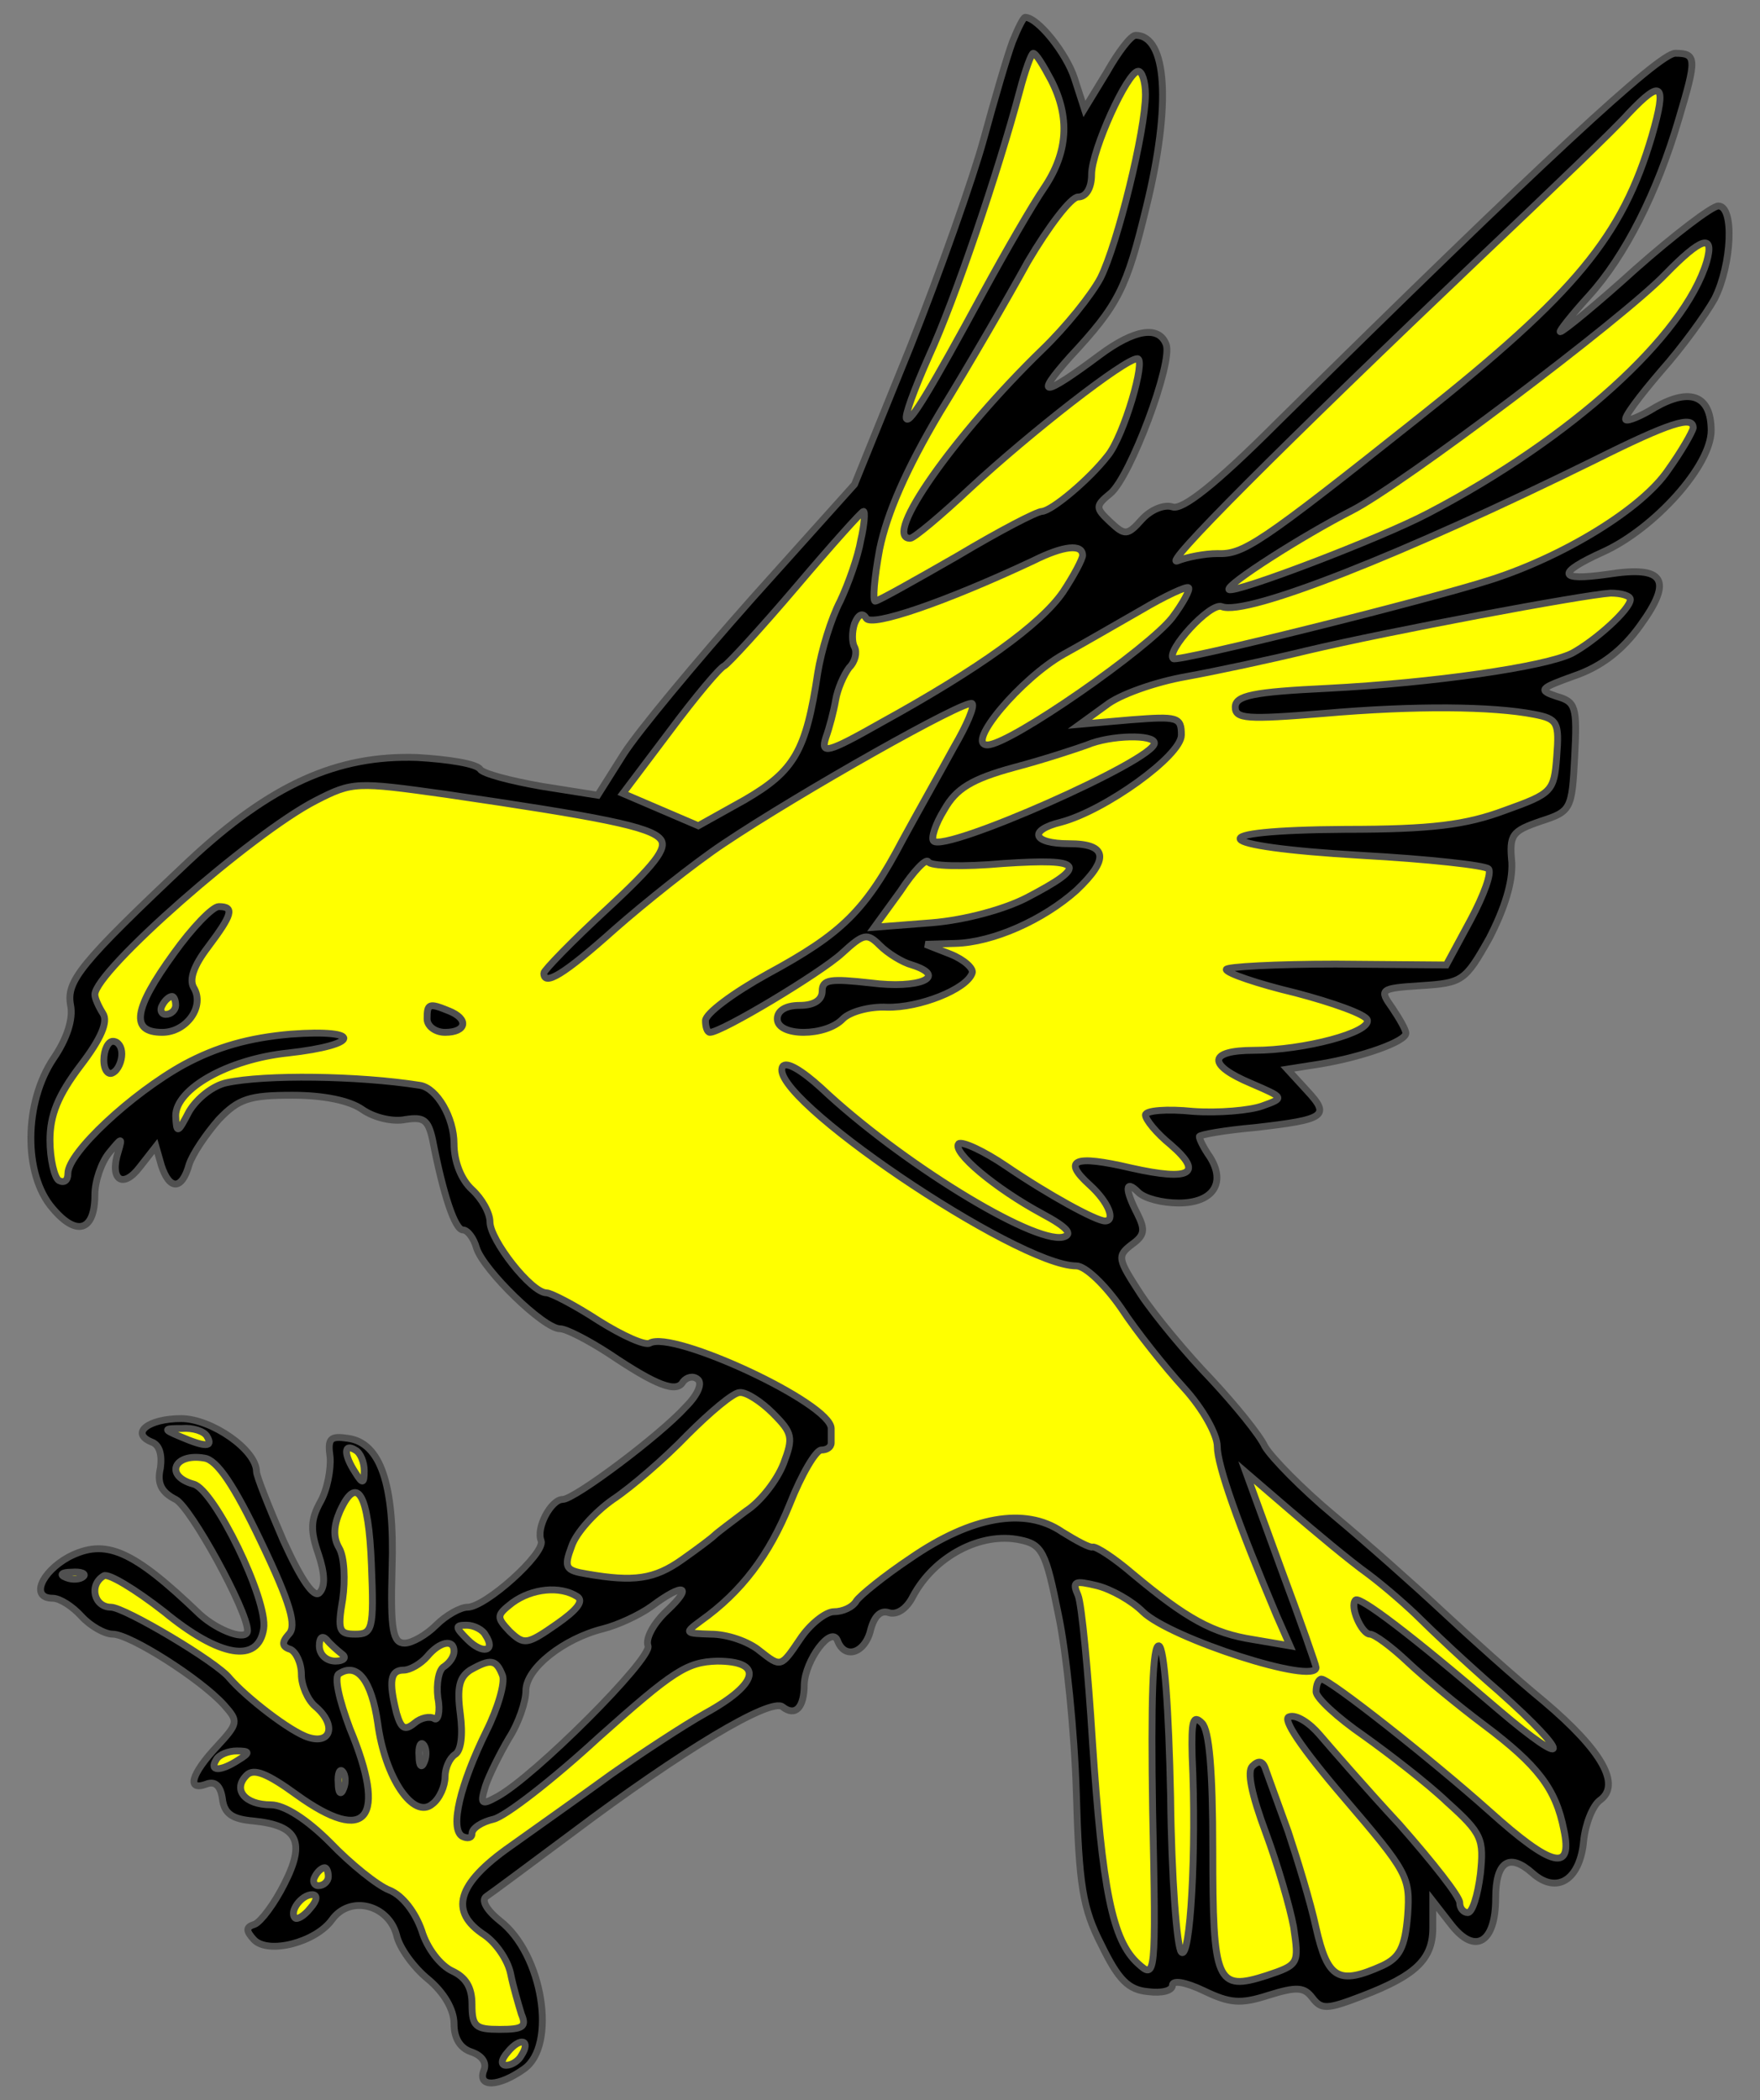 <?xml version="1.0" encoding="utf-8"?>
<svg xmlns="http://www.w3.org/2000/svg" xmlns:dc="http://purl.org/dc/elements/1.1/"
     xmlns:xl="http://www.w3.org/1999/xlink"
     xmlns:xlink="http://www.w3.org/1999/xlink"
     version="1.1"
     viewBox="54 63 256.5 306"
     width="256.5"
     height="306"
     preserveAspectRatio="xMidYMid meet"
     zoomAndPan="magnify"
     contentScriptType="application/ecmascript"
     contentStyleType="text/css">
   <rect x="54" y="63" width="256.5" height="306" fill="#808080" stroke="none"/>
   <defs/>
   <g stroke-opacity="1" stroke-dasharray="none" stroke="#505050" fill="#ffff00"
      fill-opacity="1">
      <title>Falcon Striking</title>
      <g>
         <title>Layer 2</title>
         <g>
            <g>
               <g  id="outline-0">
                  <path 
                        d="M 201.569 69.061 C 200.784 71.155 198.952 77.437 197.382 83.195 C 195.811 88.953 190.969 102.694 186.651 113.555 L 178.537 133.578 L 163.618 150.198 C 155.374 159.489 146.999 169.566 144.905 172.838 L 141.11 178.857 L 132.865 177.549 C 128.416 176.763 124.359 175.717 123.966 175.062 C 123.443 174.277 119.386 173.623 114.806 173.361 C 103.159 172.968 93.475 177.287 81.566 188.411 C 65.6 203.46 63.637 205.946 64.292 209.48 C 64.684 211.443 63.768 214.322 61.805 217.201 C 57.487 223.613 57.356 234.083 61.674 239.055 C 65.208 243.243 67.825 242.327 67.825 237.092 C 67.825 235.13 68.741 232.381 69.919 230.942 C 71.751 228.717 71.882 228.586 71.227 230.811 C 69.919 234.868 71.882 236.307 74.368 233.036 L 76.724 230.026 L 77.509 232.774 C 78.687 236.438 80.519 236.438 81.566 232.643 C 82.089 231.073 84.052 228.194 85.884 226.1 C 88.763 223.09 90.334 222.566 96.615 222.566 C 101.196 222.566 104.991 223.352 106.823 224.66 C 108.524 225.838 111.272 226.492 113.104 226.1 C 115.722 225.707 116.376 226.1 117.03 228.979 C 118.601 237.092 120.302 242.196 121.48 242.196 C 122.134 242.196 123.05 243.374 123.443 244.814 C 124.49 248.085 133.258 256.591 135.613 256.591 C 136.529 256.591 139.801 258.293 142.811 260.256 C 149.616 264.836 152.626 266.014 153.542 264.312 C 154.065 263.658 154.981 263.396 155.636 263.92 C 156.421 264.443 155.767 266.145 153.934 267.977 C 150.139 272.164 137.707 281.456 136.006 281.456 C 134.305 281.456 132.08 285.644 132.865 287.476 C 133.519 289.308 124.751 297.16 122.134 297.16 C 121.087 297.16 118.993 298.338 117.554 299.777 C 116.114 301.217 114.02 302.394 112.974 302.394 C 111.272 302.394 110.88 300.562 111.141 291.533 C 111.534 279.231 109.44 273.211 104.729 272.557 C 102.112 272.164 101.719 272.557 102.112 275.305 C 102.243 277.006 101.719 280.016 100.672 281.849 C 99.233 284.466 99.233 286.036 100.41 289.439 C 101.326 292.187 101.457 294.15 100.541 295.066 C 99.756 295.851 97.924 293.234 95.307 287.476 C 93.213 282.634 91.381 278.053 91.381 277.399 C 91.381 274.258 84.837 269.678 80.388 269.678 C 75.677 269.678 72.929 271.772 76.069 273.08 C 77.247 273.473 77.64 274.913 77.378 276.876 C 76.855 279.1 77.509 280.409 79.603 281.456 C 81.828 282.634 90.072 297.683 90.072 300.562 C 90.072 302.133 85.884 300.693 83.136 298.207 C 73.321 288.784 69.395 287.083 64.03 289.831 C 59.973 292.056 58.403 295.851 61.674 295.851 C 62.721 295.851 64.553 297.029 65.862 298.468 C 67.171 299.908 69.264 301.086 70.442 301.086 C 72.929 301.086 83.267 307.629 86.67 311.424 C 88.763 313.78 88.763 314.041 85.623 317.444 C 81.828 321.501 81.173 323.987 84.052 322.94 C 85.361 322.417 86.146 323.202 86.408 325.034 C 86.67 327.259 87.847 328.044 90.988 328.306 C 97.401 328.96 98.578 331.316 95.438 337.466 C 93.998 340.345 92.035 342.963 91.119 343.355 C 89.81 343.748 89.81 344.271 90.988 345.58 C 93.082 347.805 100.018 345.973 102.373 342.701 C 104.991 339.037 110.618 340.476 111.796 344.926 C 112.188 346.758 114.282 349.637 116.376 351.338 C 118.732 353.301 120.171 355.788 120.171 357.881 C 120.171 359.975 121.087 361.415 122.658 361.938 C 124.228 362.462 125.013 363.509 124.49 364.686 C 123.574 367.173 126.714 367.042 130.379 364.425 C 135.221 361.022 133.127 347.674 126.845 342.832 C 124.882 341.261 124.097 339.822 124.882 339.298 C 125.667 338.775 131.295 334.587 137.445 330.007 C 153.28 318.098 166.367 310.246 168.068 311.686 C 169.9 313.125 171.209 311.817 171.209 308.414 C 171.34 304.881 175.135 299.777 176.051 302.002 C 177.098 304.881 180.108 303.834 180.893 300.431 C 181.416 298.468 182.332 297.552 183.51 297.945 C 184.688 298.338 186.127 297.421 187.043 295.589 C 190.184 289.7 196.989 286.167 202.616 287.345 C 205.888 287.999 206.411 289.046 208.244 298.207 C 209.421 303.703 210.599 315.481 210.861 324.118 C 211.254 337.728 211.777 341 214.525 346.365 C 217.012 351.469 218.451 352.908 221.33 353.17 C 223.293 353.432 224.864 353.039 224.864 352.254 C 224.864 351.469 226.696 351.731 229.444 353.039 C 233.239 354.871 234.809 355.002 238.866 353.694 C 243.054 352.385 244.101 352.516 245.279 354.086 C 246.587 355.788 247.372 355.788 252.476 353.825 C 260.328 350.815 262.815 348.459 262.815 343.879 L 262.815 339.953 L 265.563 343.486 C 268.965 347.805 271.975 346.103 271.975 339.56 C 271.975 334.195 273.938 332.886 277.341 335.896 C 280.874 339.037 284.276 336.943 284.8 331.185 C 285.062 328.698 286.109 326.081 287.156 325.296 C 290.296 323.071 287.548 318.098 279.042 310.901 C 274.723 307.367 268.049 301.347 264.123 297.683 C 260.197 294.019 253.131 287.737 248.419 283.811 C 243.708 279.885 239.259 275.305 238.343 273.735 C 237.558 272.034 234.024 267.715 230.491 263.92 C 226.957 260.256 222.377 254.759 220.283 251.619 C 216.881 246.384 216.75 245.991 218.975 244.29 C 220.807 242.981 220.938 242.196 219.76 239.841 C 217.928 236.307 217.928 234.737 219.891 236.7 C 220.807 237.616 223.424 238.27 225.78 238.27 C 230.752 238.27 232.715 235.391 230.36 231.596 C 229.444 230.287 228.79 228.979 228.79 228.586 C 228.79 228.324 232.454 227.67 236.903 227.278 C 247.242 226.1 247.896 225.576 244.493 221.912 L 241.614 218.771 L 246.587 217.986 C 252.738 216.939 258.889 214.714 258.889 213.537 C 258.889 213.013 257.973 211.443 256.926 209.872 C 254.963 207.124 255.094 206.993 261.113 206.601 C 267.133 206.208 267.526 205.946 271.059 199.665 C 273.284 195.346 274.462 191.551 274.331 188.672 C 273.938 184.615 274.331 184.092 278.518 182.652 C 282.968 181.213 283.099 180.951 283.491 173.23 C 283.884 165.902 283.622 165.247 280.874 164.462 C 278.126 163.546 278.388 163.284 283.491 161.452 C 287.286 160.144 290.427 157.788 293.045 154.124 C 297.887 147.45 296.578 145.356 288.333 146.664 C 281.005 147.711 280.743 146.534 287.679 143.393 C 295.138 139.99 303.383 130.83 303.383 125.726 C 303.383 120.622 300.373 119.444 295.269 122.323 C 293.175 123.632 291.212 124.417 290.951 124.156 C 290.558 123.894 292.914 120.753 296.054 117.089 C 299.195 113.555 302.598 108.844 303.906 106.489 C 306.393 101.516 306.785 93.01 304.43 93.01 C 303.514 93.01 298.017 97.197 292.39 102.17 C 286.763 107.274 281.79 111.331 281.397 111.331 C 281.136 111.331 282.968 108.975 285.585 106.096 C 290.82 100.338 295.531 91.047 298.672 80.316 C 301.289 71.548 301.289 70.762 298.148 70.762 C 295.793 70.762 278.78 86.466 240.044 124.679 C 231.145 133.578 226.303 137.373 224.864 136.849 C 223.686 136.457 221.723 137.242 220.414 138.682 C 218.32 141.037 217.928 141.037 215.834 139.074 C 213.609 136.98 213.609 136.719 215.834 134.887 C 218.713 132.531 224.994 115.78 223.947 113.163 C 222.901 110.415 219.367 110.938 214.263 114.733 C 206.019 120.884 204.579 121.015 209.945 114.995 C 217.012 107.405 218.189 105.049 221.068 93.14 C 224.733 78.222 224.078 68.145 219.498 68.145 C 218.844 68.145 217.012 70.501 215.31 73.511 L 212.039 78.876 L 210.599 74.427 C 209.421 70.762 205.234 65.528 203.402 65.528 C 203.14 65.528 202.355 67.098 201.569 69.061 Z M 151.186 297.683 L 151.186 297.683 C 149.223 299.515 148.045 301.74 148.438 302.787 C 149.092 304.619 131.818 321.893 126.453 324.772 C 124.097 326.081 123.966 325.819 124.751 323.202 C 125.275 321.632 126.845 318.491 128.154 316.266 C 129.593 314.041 130.64 310.901 130.64 309.33 C 130.64 306.059 136.137 301.74 141.895 300.301 C 143.989 299.777 147.129 298.338 148.962 297.029 C 153.673 293.495 155.112 294.019 151.186 297.683 Z M 115.853 319.669 L 115.853 319.669 C 115.46 320.716 115.067 320.323 115.067 318.883 C 114.936 317.444 115.329 316.659 115.722 317.182 C 116.114 317.575 116.245 318.753 115.853 319.669 Z"
                        fill="black"/>
               </g>
            </g>
            <g>
               <path d="M 207.197 74.688 C 209.945 80.054 209.683 85.158 206.15 90.392 C 204.449 92.879 200.523 99.684 197.382 105.442 C 189.661 119.706 186.651 124.679 186.127 124.025 C 185.735 123.763 187.305 119.575 189.399 114.864 C 193.194 106.62 199.476 88.037 202.616 76.259 C 203.402 73.249 204.318 70.762 204.579 70.762 C 204.972 70.762 206.019 72.464 207.197 74.688 Z"/>
            </g>
            <g>
               <path d="M 220.938 76.782 C 220.938 82.017 216.881 98.506 214.394 103.479 C 213.086 105.965 209.291 110.676 205.888 113.948 C 193.194 126.249 182.463 141.43 186.651 141.43 C 187.174 141.43 191.1 138.158 195.419 134.101 C 204.187 125.988 217.928 115.257 219.76 115.257 C 221.068 115.257 217.797 126.511 215.441 129.39 C 212.693 132.924 207.328 137.373 205.888 137.504 C 205.103 137.504 199.607 140.383 193.456 144.047 C 187.305 147.58 181.94 150.59 181.547 150.59 C 181.154 150.59 181.416 147.188 182.201 143 C 183.248 137.896 185.996 131.484 190.969 123.109 C 195.157 116.304 200.915 106.358 203.794 101.123 C 206.804 96.019 210.076 91.701 211.123 91.701 C 212.3 91.701 213.086 90.392 213.086 88.429 C 213.086 84.896 218.32 73.38 219.891 73.38 C 220.414 73.38 220.938 74.819 220.938 76.782 Z"/>
            </g>
            <g>
               <path d="M 294.746 82.802 C 290.427 97.459 283.622 105.703 260.852 123.763 C 237.296 142.477 235.202 143.785 231.407 143.654 C 229.575 143.654 226.957 144.178 225.649 144.701 C 222.901 145.879 240.698 128.081 270.012 100.207 C 279.958 90.785 289.511 81.624 291.343 79.53 C 296.185 74.427 296.97 75.081 294.746 82.802 Z"/>
            </g>
            <g>
               <path d="M 302.729 101.123 C 299.457 111.985 282.968 126.904 262.16 137.766 C 255.224 141.43 233.893 149.543 233.108 148.889 C 232.585 148.235 243.839 141.037 251.037 137.373 C 258.234 133.709 290.558 109.368 296.709 102.955 C 301.943 97.59 303.906 96.935 302.729 101.123 Z"/>
            </g>
            <g>
               <path d="M 300.766 125.333 C 300.635 125.988 299.064 128.736 297.101 131.484 C 293.306 137.111 281.921 144.047 271.321 147.45 C 262.029 150.459 225.649 159.489 224.994 158.966 C 223.817 157.919 230.36 150.721 232.061 151.376 C 235.595 152.815 258.496 143.785 286.37 130.044 C 297.363 124.548 300.766 123.501 300.766 125.333 Z"/>
            </g>
            <g>
               <path d="M 179.453 141.691 C 179.061 144.047 177.621 148.104 176.443 150.59 C 175.135 153.077 173.695 157.788 173.172 161.06 C 171.47 172.445 169.769 175.324 162.572 179.512 L 155.767 183.307 L 150.27 180.951 L 144.774 178.596 L 151.579 169.566 C 155.374 164.462 158.907 160.274 159.562 160.013 C 160.085 159.751 164.796 154.647 170.031 148.496 C 175.135 142.477 179.584 137.504 179.846 137.504 C 180.108 137.504 179.977 139.467 179.453 141.691 Z"/>
            </g>
            <g>
               <path d="M 211.777 143.916 C 211.777 144.44 210.468 146.926 208.898 149.282 C 205.626 153.993 196.727 160.405 182.463 168.257 C 174.611 172.707 173.564 172.968 174.349 170.482 C 174.873 169.042 175.527 166.556 175.789 164.986 C 176.051 163.415 176.967 161.321 177.752 160.274 C 178.668 159.358 178.93 158.05 178.537 157.264 C 178.145 156.61 178.145 155.04 178.537 153.862 C 179.061 152.553 179.715 152.161 180.238 153.077 C 181.024 154.385 191.755 150.721 204.579 144.701 C 209.029 142.477 211.777 142.215 211.777 143.916 Z"/>
            </g>
            <g>
               <path d="M 224.864 152.946 C 221.461 157.395 201.177 171.529 197.905 171.529 C 194.634 171.529 202.747 161.845 209.029 158.311 C 211.646 156.872 216.619 153.993 220.283 151.899 C 223.817 149.805 226.957 148.366 227.219 148.627 C 227.481 148.889 226.434 150.852 224.864 152.946 Z"/>
            </g>
            <g>
               <path d="M 291.605 150.329 C 291.605 151.768 286.501 156.348 283.099 158.181 C 279.173 160.144 262.815 162.499 247.503 163.284 C 236.641 163.808 234.024 164.331 234.024 166.032 C 234.024 167.734 235.725 167.865 246.849 166.949 C 260.328 165.771 271.583 165.902 277.602 167.079 C 281.005 167.734 281.267 168.257 280.874 173.23 C 280.481 178.334 280.22 178.596 273.284 181.082 C 267.657 183.176 262.684 183.83 250.121 183.83 C 228.528 183.961 229.967 186.317 252.476 187.625 C 262.029 188.149 270.405 189.065 270.928 189.588 C 271.452 190.112 270.274 193.383 268.311 197.048 L 264.778 203.591 L 248.681 203.46 C 239.913 203.46 232.715 203.853 232.715 204.245 C 232.715 204.769 237.296 206.339 242.792 207.648 C 248.288 209.087 253 210.788 253.261 211.574 C 253.916 213.406 243.97 216.023 236.772 216.023 C 230.098 216.023 229.836 218.117 236.38 220.865 C 241.222 222.959 241.222 222.959 237.95 224.137 C 236.118 224.791 231.538 225.184 227.873 224.922 C 224.078 224.529 220.938 224.791 220.938 225.445 C 220.938 226.1 222.508 228.063 224.602 229.764 C 229.444 233.952 227.612 235.13 218.844 233.167 C 210.468 231.204 208.767 231.989 212.824 235.653 C 215.572 238.139 216.619 240.888 215.049 240.888 C 213.74 240.888 206.804 237.092 200.653 232.905 C 197.382 230.68 194.241 229.241 193.718 229.633 C 192.671 230.811 199.083 236.176 205.888 239.841 C 209.552 241.804 210.468 242.851 208.898 243.243 C 204.449 244.159 185.08 232.25 173.695 221.519 C 170.816 218.902 168.591 217.594 168.068 218.379 C 165.451 222.566 202.224 247.431 210.861 247.431 C 212.17 247.431 215.049 250.179 217.404 253.582 C 219.629 256.984 223.817 262.219 226.565 265.229 C 229.313 268.238 231.407 272.034 231.407 273.735 C 231.407 276.483 234.417 284.989 240.044 298.338 L 242.007 302.787 L 236.641 301.871 C 230.752 300.955 226.957 298.861 219.105 292.318 C 216.357 289.962 213.74 288.261 213.217 288.392 C 212.824 288.523 210.861 287.476 208.767 286.167 C 203.402 282.503 195.55 283.942 186.782 289.962 C 182.856 292.579 179.322 295.459 178.799 296.244 C 178.275 297.16 176.836 297.814 175.527 297.814 C 174.349 297.814 171.994 299.646 170.554 301.871 C 167.806 305.928 167.806 305.928 164.796 303.572 C 163.095 302.133 159.954 301.086 157.599 301.086 C 153.804 300.955 153.673 300.955 156.159 299.123 C 162.048 294.935 166.105 289.57 169.115 282.11 C 170.816 277.792 172.91 274.258 173.695 274.258 C 174.48 274.258 175.135 273.866 175.135 273.211 C 175.135 272.688 175.135 271.772 175.135 271.118 C 175.135 267.453 151.971 256.722 148.7 258.685 C 148.045 259.078 144.774 257.638 141.24 255.414 C 137.838 253.189 134.305 251.357 133.65 251.357 C 131.426 251.357 125.406 243.636 125.406 241.018 C 125.406 239.71 124.228 237.616 122.788 236.307 C 121.218 234.868 120.171 232.25 120.171 229.633 C 120.171 225.838 117.685 221.519 115.198 221.127 C 106.169 219.687 92.558 219.556 87.062 220.734 C 85.099 221.127 82.744 222.959 81.566 224.922 C 79.865 228.194 79.734 228.194 79.603 225.576 C 79.603 221.65 87.193 217.332 95.961 216.416 C 106.561 215.238 106.954 212.882 96.354 213.668 C 90.334 214.191 85.623 215.5 80.781 218.117 C 73.19 222.305 63.899 230.942 63.899 233.952 C 63.899 234.999 63.375 235.391 62.59 234.999 C 61.936 234.606 61.282 231.858 61.282 229.11 C 61.282 225.445 62.459 222.566 65.731 218.248 C 68.741 214.322 69.788 211.835 69.003 210.658 C 68.348 209.611 67.825 208.433 67.825 207.909 C 67.825 204.507 90.596 184.485 100.018 179.643 C 105.383 176.894 105.907 176.894 118.993 178.726 C 141.371 181.998 148.831 183.438 150.27 185.27 C 151.317 186.578 149.354 189.065 142.418 195.477 C 137.445 200.058 133.258 204.376 133.258 204.769 C 133.258 206.732 136.137 205.03 143.596 198.356 C 147.915 194.561 155.112 188.803 159.431 185.924 C 170.554 178.465 194.895 164.724 195.681 165.509 C 196.073 165.902 194.895 168.65 193.063 171.791 C 191.362 174.931 187.959 180.951 185.604 185.27 C 180.108 195.739 176.705 199.011 165.843 204.9 C 160.87 207.648 156.813 210.658 156.813 211.705 C 156.813 212.621 157.075 213.406 157.468 213.406 C 159.169 213.406 173.564 204.769 176.705 201.89 C 179.846 199.011 180.369 198.88 182.201 200.712 C 183.379 201.89 185.473 203.198 186.913 203.591 C 192.278 205.292 187.959 207.124 180.893 206.208 C 175.004 205.554 173.826 205.685 173.826 207.386 C 173.826 208.695 172.648 209.48 170.554 209.48 C 168.46 209.48 167.283 210.265 167.283 211.443 C 167.283 214.06 174.349 214.06 176.836 211.443 C 177.883 210.396 180.762 209.611 183.248 209.742 C 187.959 209.872 194.895 207.124 195.681 204.769 C 195.942 204.114 194.503 202.806 192.54 202.02 L 188.876 200.581 L 193.194 200.45 C 198.69 200.319 206.019 197.048 210.861 192.729 C 215.703 188.149 215.441 185.924 209.814 185.924 C 204.449 185.924 203.794 183.961 208.636 182.783 C 215.049 181.082 226.172 173.099 226.172 170.089 C 226.172 167.472 225.649 167.341 218.844 167.865 L 211.384 168.519 L 215.179 165.771 C 217.142 164.2 222.377 162.368 226.827 161.583 C 231.145 160.798 239.128 159.097 244.493 157.788 C 256.664 154.909 284.669 149.674 288.726 149.413 C 290.296 149.413 291.605 149.805 291.605 150.329 Z"/>
            </g>
            <g>
               <path d="M 222.246 171.267 C 222.246 173.754 191.755 187.233 190.053 185.531 C 189.661 185.139 190.315 183.045 191.624 180.951 C 193.325 177.941 195.55 176.502 201.831 174.8 C 206.281 173.623 210.992 172.052 212.431 171.529 C 215.834 170.089 222.246 169.958 222.246 171.267 Z"/>
            </g>
            <g>
               <path d="M 200.261 188.803 C 212.039 188.018 212.693 189.065 203.663 193.776 C 200.392 195.477 194.634 197.048 189.792 197.44 L 181.416 198.095 L 185.211 192.86 C 187.174 189.85 189.006 188.018 189.268 188.541 C 189.53 189.196 194.372 189.327 200.261 188.803 Z"/>
            </g>
            <g>
               <path d="M 166.628 268.893 C 169.507 271.772 169.638 272.426 168.199 276.221 C 167.283 278.577 164.927 281.718 162.702 283.157 C 160.609 284.728 158.515 286.298 158.122 286.69 C 157.73 287.083 155.636 288.654 153.411 290.224 C 149.354 293.103 146.344 293.495 139.539 292.318 C 136.398 291.794 136.137 291.402 137.315 288.261 C 137.969 286.298 140.717 283.288 143.334 281.456 C 146.083 279.624 150.925 275.436 154.196 272.034 C 157.468 268.762 160.87 265.883 161.786 265.883 C 162.702 265.752 164.927 267.192 166.628 268.893 Z"/>
            </g>
            <g>
               <path d="M 84.183 272.295 C 85.099 273.866 83.921 273.866 80.257 272.295 C 77.771 271.248 77.771 271.118 80.519 271.118 C 82.089 270.987 83.791 271.51 84.183 272.295 Z"/>
            </g>
            <g>
               <path d="M 107.085 277.268 C 107.085 279.231 106.823 279.231 105.776 277.53 C 104.075 274.913 104.075 273.211 105.776 274.258 C 106.561 274.651 107.085 276.09 107.085 277.268 Z"/>
            </g>
            <g>
               <path d="M 92.035 287.607 C 96.354 296.636 97.27 299.908 96.092 301.086 C 95.045 302.264 95.045 302.918 96.354 303.31 C 97.139 303.703 97.924 305.273 97.924 306.975 C 97.924 308.545 98.84 310.639 99.887 311.555 C 103.028 314.172 102.373 317.182 98.971 316.135 C 96.354 315.35 89.81 310.246 87.455 307.498 C 85.623 305.143 72.143 297.16 70.18 297.16 C 67.694 297.16 66.909 293.888 69.134 292.579 C 69.788 292.187 73.714 294.542 77.902 297.814 C 86.015 304.488 91.642 305.404 92.428 300.301 C 93.082 296.113 85.23 280.016 82.22 279.231 C 77.902 278.053 79.341 274.651 83.791 275.436 C 85.623 275.698 88.109 279.362 92.035 287.607 Z"/>
            </g>
            <g>
               <path d="M 253.392 292.318 C 256.01 294.281 259.412 297.291 260.982 298.861 C 262.553 300.431 267.657 305.273 272.499 309.461 C 283.099 318.883 282.968 321.108 272.368 312.078 C 259.412 300.955 252.214 295.589 251.56 296.113 C 250.644 297.029 252.476 301.086 253.654 301.086 C 254.308 301.086 256.795 302.918 259.15 305.143 C 261.506 307.367 266.61 311.555 270.274 314.303 C 278.126 320.192 280.743 323.595 281.921 329.614 C 283.23 335.765 280.22 335.111 271.059 326.866 C 262.553 319.276 247.765 307.629 246.587 307.629 C 246.195 307.629 245.802 308.414 245.802 309.461 C 245.802 310.377 248.943 313.256 252.738 315.874 C 256.402 318.491 262.029 322.809 264.908 325.558 C 270.012 330.138 270.274 330.923 269.75 336.027 C 269.358 339.168 268.573 341.654 267.918 341.654 C 267.264 341.654 266.741 341 266.741 340.214 C 266.741 339.298 262.815 334.326 257.973 328.829 C 253 323.464 247.896 317.575 246.326 315.743 C 244.886 314.041 242.923 312.733 241.876 313.125 C 240.829 313.387 243.577 317.575 249.859 324.903 C 259.15 335.765 259.543 336.419 259.15 342.047 C 258.758 346.758 257.973 348.197 255.486 349.375 C 249.074 352.254 247.503 351.338 245.802 343.879 C 245.017 340.214 243.054 333.802 241.745 329.876 C 240.306 325.95 238.866 321.893 238.474 320.846 C 238.081 319.538 237.427 319.407 236.511 320.323 C 235.725 321.108 236.38 324.38 238.474 330.007 C 240.175 334.587 242.007 340.869 242.53 343.748 C 243.316 349.113 243.316 349.244 238.604 350.815 C 231.276 353.17 230.752 351.862 230.752 332.493 C 230.752 320.846 230.229 315.088 229.182 314.041 C 227.873 312.733 227.612 313.649 227.743 318.883 C 228.397 332.493 227.481 348.721 226.172 347.412 C 225.518 346.758 224.733 336.55 224.602 324.772 C 224.34 311.948 223.686 303.049 222.901 302.787 C 221.984 302.525 221.723 310.901 221.984 326.866 C 222.508 351.207 222.377 351.338 219.891 349.113 C 216.096 345.711 214.656 338.252 213.217 316.79 C 212.562 306.32 211.646 296.767 211.123 295.459 C 210.207 293.365 210.599 293.234 213.871 294.019 C 215.965 294.542 218.975 296.244 220.545 297.814 C 224.602 301.74 245.802 308.545 245.802 305.928 C 245.802 305.666 243.577 299.254 240.698 291.533 L 235.595 277.53 L 242.138 283.157 C 245.671 286.167 250.644 290.355 253.392 292.318 Z"/>
            </g>
            <g>
               <path d="M 108.132 291.009 C 108.524 300.431 108.262 301.086 105.776 301.086 C 103.42 301.086 103.159 300.562 103.944 295.982 C 104.336 293.234 104.206 289.831 103.42 288.523 C 102.504 286.952 102.635 285.251 103.551 283.157 C 106.038 277.661 107.739 280.671 108.132 291.009 Z"/>
            </g>
            <g>
               <path d="M 66.124 292.71 C 65.731 293.103 64.553 293.234 63.637 292.841 C 62.59 292.449 62.983 292.056 64.422 292.056 C 65.862 291.925 66.647 292.318 66.124 292.71 Z"/>
            </g>
            <g>
               <path d="M 138.1 295.589 C 139.147 296.244 138.1 297.552 135.09 299.646 C 130.771 302.656 130.379 302.656 128.285 300.693 C 126.322 298.599 126.322 298.338 128.677 296.505 C 131.556 294.412 135.613 294.019 138.1 295.589 Z"/>
            </g>
            <g>
               <path d="M 124.751 301.217 C 126.322 303.572 124.359 304.096 122.134 301.871 C 120.302 300.039 120.302 299.777 122.003 299.777 C 123.05 299.777 124.359 300.431 124.751 301.217 Z"/>
            </g>
            <g>
               <path d="M 103.813 303.965 C 104.598 304.488 104.075 305.012 102.897 305.012 C 101.588 305.012 100.541 304.096 100.541 302.787 C 100.541 301.609 100.934 301.217 101.588 301.871 C 102.112 302.525 103.159 303.441 103.813 303.965 Z"/>
            </g>
            <g>
               <path d="M 120.171 303.572 C 120.171 304.357 119.517 305.273 118.732 305.797 C 117.946 306.189 117.554 308.283 117.816 310.377 C 118.208 312.34 117.816 313.78 117.292 313.387 C 116.638 312.994 115.329 313.256 114.413 314.041 C 112.974 315.219 112.45 314.827 111.796 312.602 C 110.618 307.891 110.88 306.32 112.843 306.32 C 113.759 306.32 115.329 305.404 116.245 304.357 C 118.077 302.133 120.171 301.74 120.171 303.572 Z"/>
            </g>
            <g>
               <path d="M 127.238 307.106 C 127.63 308.152 126.584 311.817 124.882 315.219 C 121.087 322.94 119.517 329.353 121.349 330.53 C 122.134 330.923 122.788 330.792 122.788 330.138 C 122.788 329.353 124.228 328.437 125.929 328.044 C 127.63 327.651 134.566 322.286 141.24 316.135 C 152.102 306.451 154.065 305.143 158.515 305.012 C 165.32 305.012 164.665 308.283 156.813 312.602 C 153.542 314.434 147.391 318.491 143.073 321.501 C 138.754 324.642 132.08 329.353 128.416 331.97 C 120.564 337.466 119.386 341.523 124.621 344.926 C 126.322 346.103 128.023 348.59 128.416 350.553 C 128.808 352.516 129.593 355.133 129.986 356.442 C 130.771 358.274 130.248 358.667 126.845 358.667 C 123.312 358.667 122.788 358.274 122.788 355.002 C 122.788 352.516 121.872 351.076 119.909 350.16 C 118.208 349.375 116.245 346.889 115.46 344.271 C 114.544 341.654 112.712 339.168 110.749 338.382 C 109.048 337.728 105.122 334.587 102.112 331.447 C 98.709 328.044 95.438 325.95 93.475 325.95 C 89.679 325.95 87.847 323.725 89.941 321.632 C 90.988 320.585 92.951 321.37 97.27 324.511 C 107.477 331.839 110.487 328.044 104.991 314.827 C 103.42 310.639 102.635 307.236 103.42 306.844 C 106.038 305.143 108.132 307.76 109.048 314.041 C 110.094 322.024 114.282 328.175 117.03 325.819 C 118.077 325.034 118.862 323.202 118.862 321.893 C 118.862 320.585 119.517 319.145 120.302 318.622 C 121.218 318.098 121.48 315.743 121.087 312.733 C 120.564 308.807 120.956 307.367 122.527 306.32 C 125.537 304.619 126.322 304.75 127.238 307.106 Z"/>
            </g>
            <g>
               <path d="M 88.763 319.407 C 86.146 321.108 84.445 321.108 85.492 319.407 C 85.884 318.622 87.324 318.098 88.502 318.098 C 90.465 318.098 90.465 318.36 88.763 319.407 Z"/>
            </g>
            <g>
               <path d="M 104.075 323.595 C 103.682 324.642 103.289 324.249 103.289 322.809 C 103.159 321.37 103.551 320.585 103.944 321.108 C 104.336 321.501 104.467 322.679 104.075 323.595 Z"/>
            </g>
            <g>
               <path d="M 101.85 336.419 C 101.85 337.074 101.196 337.728 100.41 337.728 C 99.756 337.728 99.494 337.074 99.887 336.419 C 100.28 335.634 100.934 335.111 101.326 335.111 C 101.588 335.111 101.85 335.634 101.85 336.419 Z"/>
            </g>
            <g>
               <path d="M 99.233 341 C 98.317 342.178 97.27 342.701 97.008 342.439 C 96.092 341.523 97.924 339.037 99.494 339.037 C 100.28 339.037 100.28 339.822 99.233 341 Z"/>
            </g>
            <g>
               <path d="M 129.986 362.462 C 129.593 363.247 128.547 363.901 127.761 363.901 C 126.976 363.901 126.976 363.116 128.023 361.938 C 129.855 359.713 131.426 360.237 129.986 362.462 Z"/>
            </g>
            <g>
               <g  id="outline-1">
                  <path 
                        d="M 79.341 201.89 C 73.452 210.003 72.929 213.406 77.64 213.406 C 81.173 213.406 83.921 209.611 82.22 206.863 C 81.566 205.685 82.22 203.722 84.314 200.974 C 87.847 196.262 88.24 195.085 85.884 195.085 C 84.968 195.085 81.958 198.225 79.341 201.89 Z"
                        fill="black"/>
               </g>
            </g>
            <g>
               <path d="M 79.603 209.48 C 79.603 210.134 78.948 210.788 78.163 210.788 C 77.509 210.788 77.247 210.134 77.64 209.48 C 78.032 208.695 78.687 208.171 79.079 208.171 C 79.341 208.171 79.603 208.695 79.603 209.48 Z"/>
            </g>
            <g>
               <g  id="outline-2">
                  <path 
                        d="M 116.245 211.443 C 116.245 212.49 117.423 213.406 118.862 213.406 C 122.003 213.406 122.396 211.443 119.386 210.265 C 116.507 209.087 116.245 209.218 116.245 211.443 Z"
                        fill="black"/>
               </g>
            </g>
            <g>
               <g  id="outline-3">
                  <path 
                        d="M 69.134 217.463 C 69.134 218.902 69.788 219.687 70.442 219.295 C 71.227 218.902 71.751 217.594 71.751 216.547 C 71.751 215.5 71.227 214.714 70.442 214.714 C 69.788 214.714 69.134 215.892 69.134 217.463 Z"
                        fill="black"/>
               </g>
            </g>
         </g>
      </g>
   </g>
</svg>